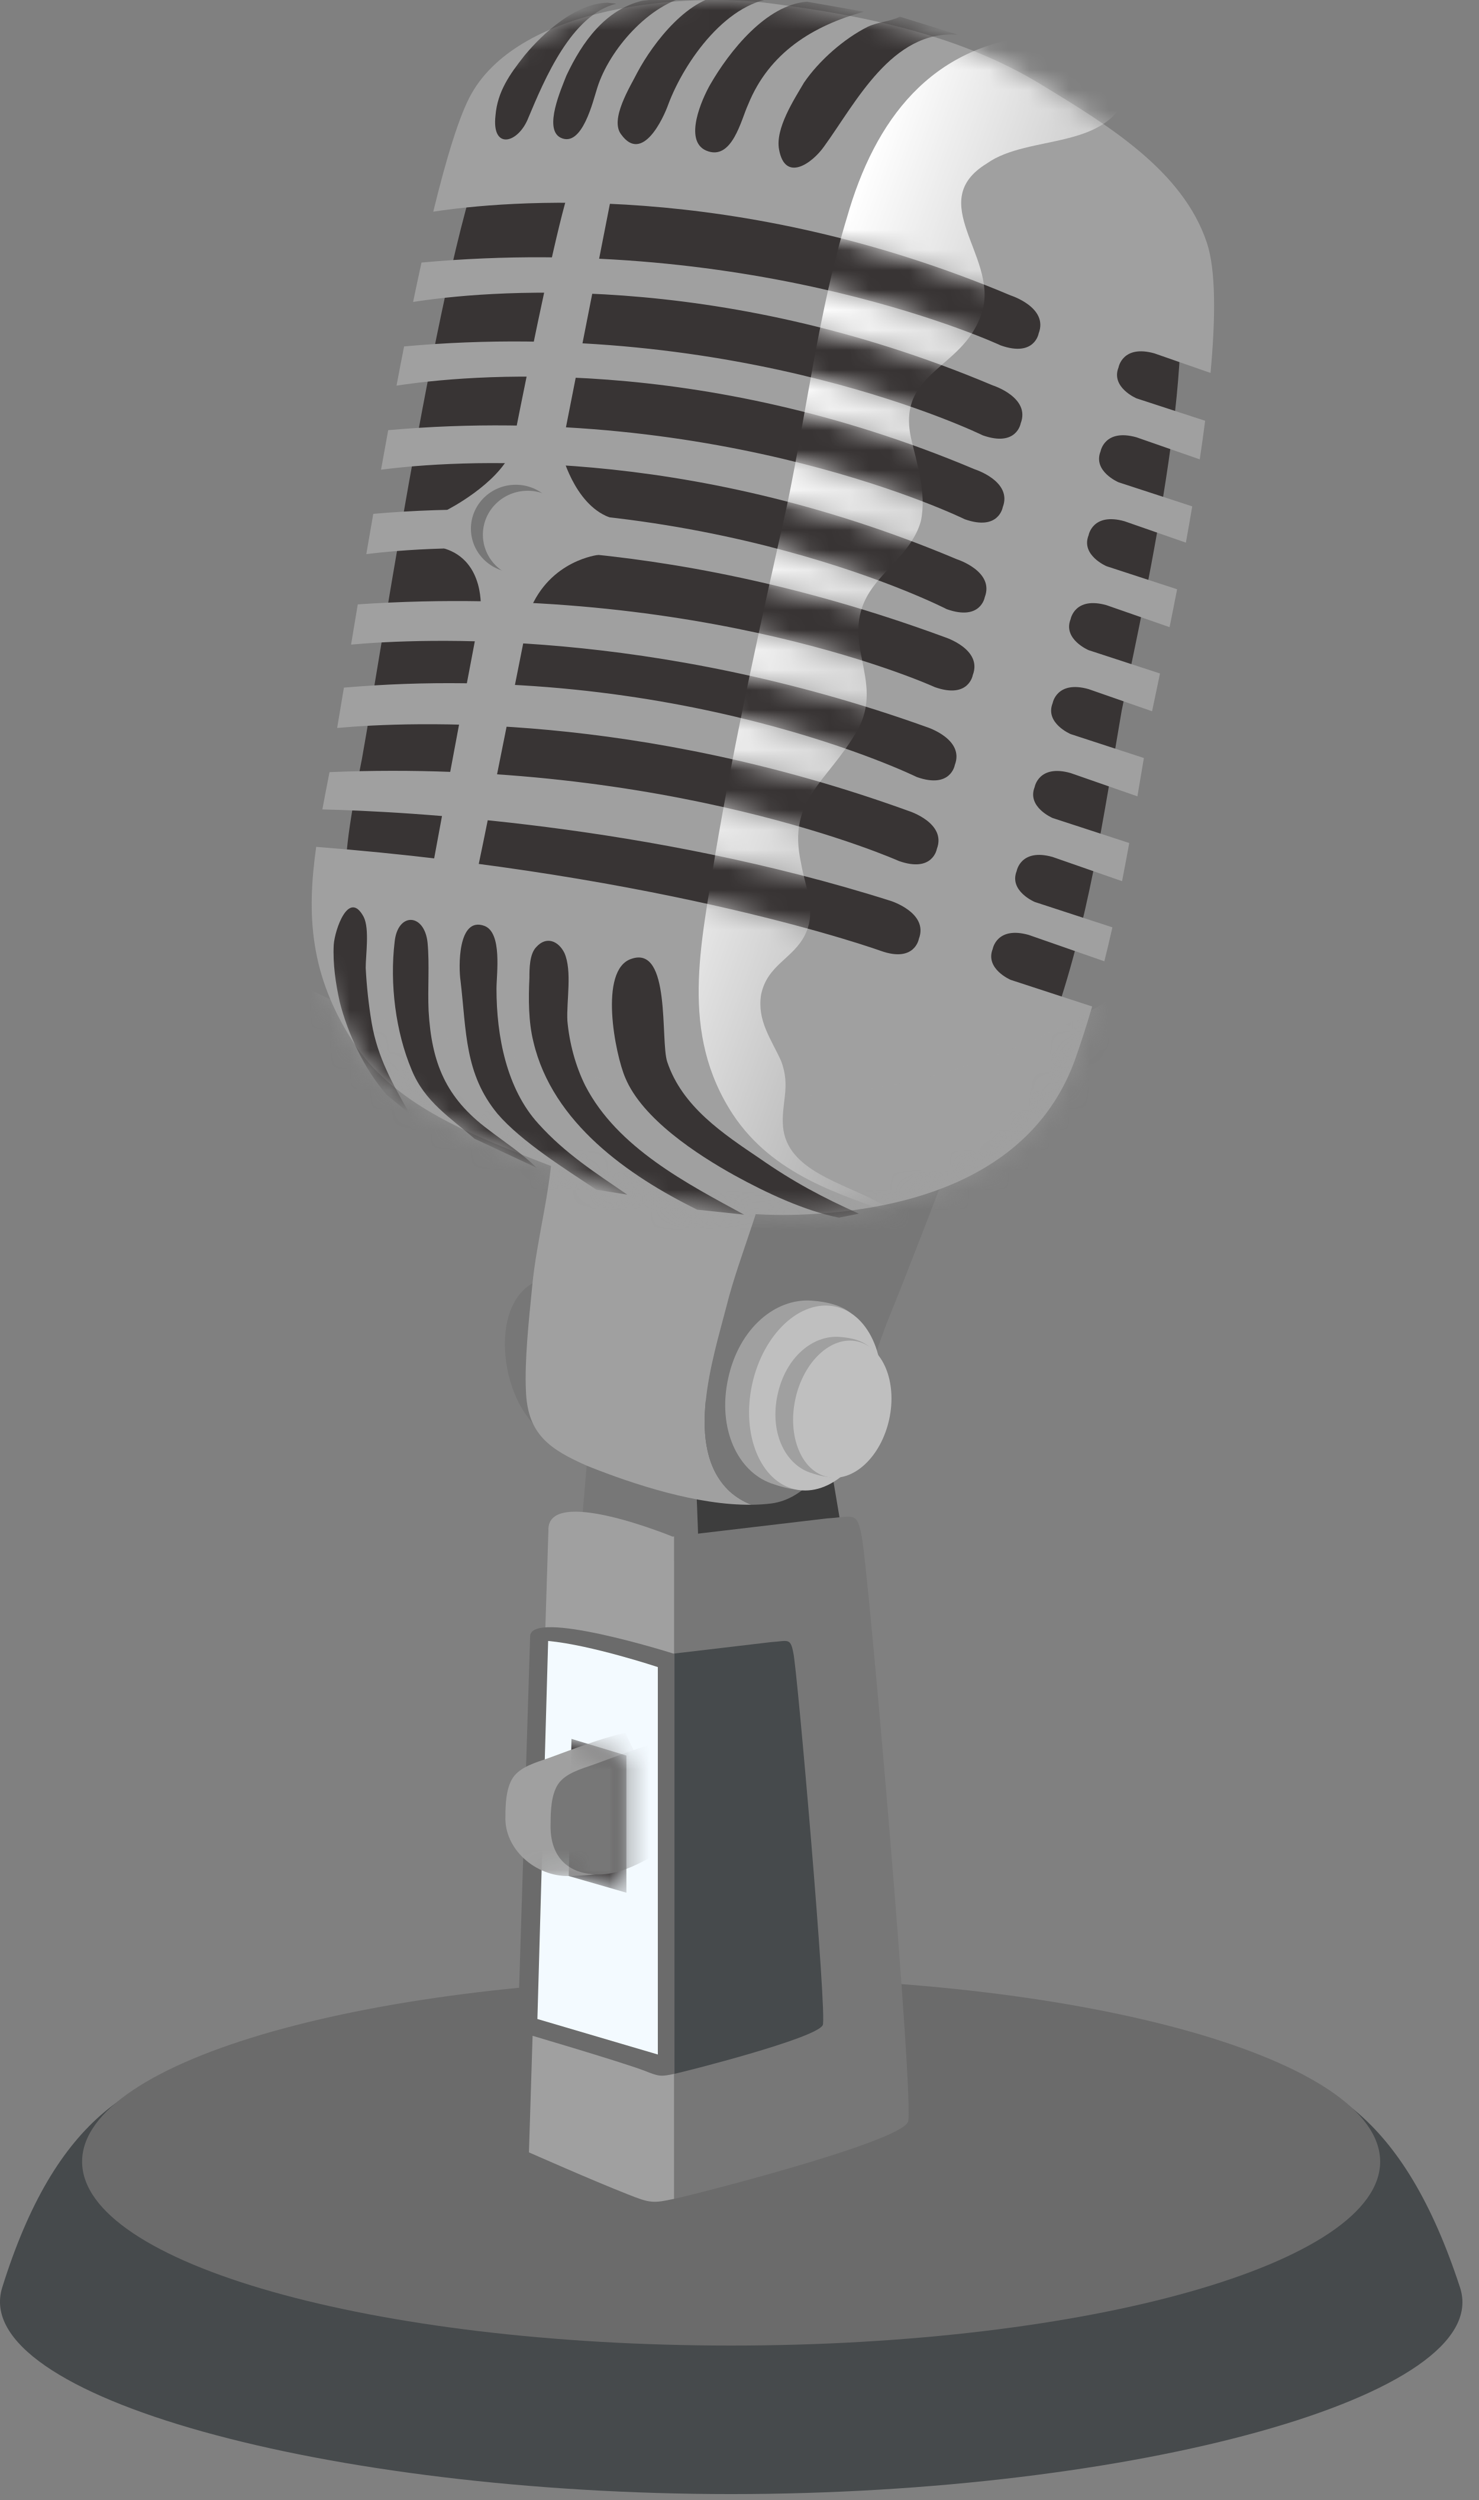 <svg width="74" height="125" viewBox="0 0 74 125" fill="none" xmlns="http://www.w3.org/2000/svg">
<rect x="0" y="0" width="74" height="125" fill="#808080" stroke="none"/>
<path d="M29.587 70.526L29.087 76.421L34.783 78.419H34.974C34.913 75.62 34.755 72.83 34.701 70.073L29.587 70.526Z" fill="#777777"/>
<path d="M40.947 69.603L34.701 70.073C34.755 72.83 34.913 75.62 34.974 78.419L42.446 78.495L40.947 69.603Z" fill="#3D3D3D"/>
<path d="M73.051 114.376C74.825 119.797 56.723 124.705 36.581 124.705C16.439 124.705 -1.589 119.82 0.111 114.376C5.407 97.428 16.439 104.048 36.581 104.048C56.722 104.048 67.456 97.278 73.051 114.376Z" fill="#464A4C"/>
<path d="M36.581 117.279C54.515 117.279 69.054 113.161 69.054 108.082C69.054 103.003 54.515 98.886 36.581 98.886C18.647 98.886 4.108 103.003 4.108 108.082C4.108 113.161 18.647 117.279 36.581 117.279Z" fill="#6B6B6B"/>
<path d="M33.654 76.832C33.654 76.832 27.364 74.246 27.439 76.52L26.465 107.619C26.465 107.619 29.687 109.043 31.41 109.717C32.534 110.167 32.684 110.167 33.733 109.942V76.822L33.654 76.832Z" fill="#A0A0A0"/>
<path d="M43.101 76.746C42.876 75.547 42.651 75.846 41.377 75.921L33.733 76.823V109.943C34.483 109.793 44.899 107.159 45.424 106.11C45.798 105.586 43.4 77.869 43.101 76.746Z" fill="#777777"/>
<path d="M28.188 63.856C26.015 63.707 25.191 65.505 25.265 67.454C25.34 69.177 26.09 71.051 27.589 71.95C29.012 72.849 30.886 72.924 31.185 70.826C31.185 70.826 31.185 70.751 31.185 70.676L28.188 63.856Z" fill="#777777"/>
<path d="M38.716 57.107C38.32 59.839 36.978 62.792 36.356 65.28C35.682 67.903 34.183 72.399 36.506 74.572C36.817 74.854 37.19 75.083 37.592 75.239C37.939 75.234 38.278 75.215 38.604 75.172C41.976 74.722 43.4 68.502 44.45 65.954C45.574 63.182 46.623 60.409 47.672 57.711L38.716 57.107Z" fill="#777777"/>
<path d="M36.356 65.279C36.978 62.791 38.32 59.838 38.716 57.106L27.664 56.361C27.738 58.984 26.839 61.832 26.615 64.454C26.465 65.953 26.24 68.052 26.315 69.55C26.39 71.723 27.514 72.473 29.387 73.297C31.71 74.226 34.912 75.27 37.592 75.237C37.191 75.082 36.817 74.853 36.507 74.571C34.183 72.398 35.682 67.902 36.356 65.279Z" fill="#A0A0A0"/>
<path d="M42.762 70.296C42.208 72.82 42.145 75.434 38.596 74.173C36.911 73.574 35.881 71.432 36.435 68.909C36.989 66.384 38.816 64.906 40.601 65.032C44.117 65.279 43.316 67.772 42.762 70.296Z" fill="#A0A0A0"/>
<path d="M43.961 70.596C43.407 73.12 41.542 74.855 39.795 74.472C38.048 74.089 37.08 71.732 37.634 69.208C38.188 66.683 40.053 64.948 41.8 65.331C43.547 65.714 44.515 68.071 43.961 70.596Z" fill="#BFBFBF"/>
<path d="M43.599 70.749C43.189 72.621 43.142 74.558 40.51 73.623C39.261 73.179 38.497 71.591 38.908 69.72C39.318 67.848 40.674 66.753 41.997 66.845C44.604 67.029 44.01 68.877 43.599 70.749Z" fill="#A0A0A0"/>
<path d="M44.489 70.972C44.078 72.844 42.695 74.131 41.399 73.846C40.104 73.562 39.386 71.815 39.797 69.943C40.207 68.071 41.591 66.784 42.886 67.069C44.181 67.353 44.899 69.1 44.489 70.972Z" fill="#BFBFBF"/>
<path d="M26.819 55.62C24.008 54.489 20.926 53.14 19.219 50.523C16.444 46.268 17.184 42.661 18.109 37.944C19.126 32.302 22.363 10.66 24.676 6.591C26.988 2.522 34.572 1.874 38.641 2.429C42.906 2.992 47.293 3.871 51.08 6.183C54.085 8.017 57.616 10.126 58.734 13.502C60.12 17.686 56.769 32.302 56.121 35.539C55.197 40.904 54.456 46.175 52.607 51.355C50.664 56.626 45.115 58.291 39.844 58.477C35.749 58.62 31.701 57.532 27.917 56.054C27.553 55.911 27.186 55.767 26.819 55.62Z" fill="#383434"/>
<path d="M50.569 48.994C50.569 48.994 49.271 48.444 49.67 47.445C49.67 47.445 49.87 46.296 51.469 46.746L55.255 48.065C55.397 47.5 55.53 46.934 55.657 46.367L51.768 45.097C51.768 45.097 50.469 44.548 50.869 43.549C50.869 43.549 51.069 42.4 52.667 42.849L56.141 44.059C56.265 43.424 56.385 42.789 56.5 42.151L52.667 40.901C52.667 40.901 51.369 40.351 51.768 39.352C51.768 39.352 51.968 38.203 53.567 38.653L56.909 39.817C57.017 39.179 57.125 38.54 57.233 37.901L53.567 36.704C53.567 36.704 52.268 36.155 52.668 35.156C52.668 35.156 52.868 34.007 54.466 34.456L57.643 35.563C57.745 35.072 57.881 34.43 58.039 33.674L54.467 32.508C54.467 32.508 53.167 31.958 53.567 30.959C53.567 30.959 53.767 29.81 55.365 30.26L58.518 31.358C58.64 30.757 58.767 30.122 58.895 29.463L55.365 28.311C55.365 28.311 54.067 27.762 54.467 26.762C54.467 26.762 54.666 25.613 56.265 26.063L59.334 27.132C59.442 26.536 59.549 25.929 59.652 25.318L55.965 24.114C55.965 24.114 54.666 23.565 55.066 22.566C55.066 22.566 55.266 21.417 56.864 21.866L60.028 22.968C60.126 22.32 60.216 21.675 60.298 21.039L56.864 19.918C56.864 19.918 55.566 19.369 55.965 18.369C55.965 18.369 56.165 17.22 57.763 17.67L60.567 18.647C60.824 15.888 60.837 13.507 60.387 12.147C59.179 8.5 55.363 6.221 52.117 4.24C48.025 1.743 43.286 0.793 38.679 0.185C34.283 -0.415 26.09 0.285 23.592 4.681C22.995 5.731 22.342 7.864 21.678 10.584C25.178 10.051 36.765 8.952 50.569 14.773C50.569 14.773 52.468 15.372 51.968 16.671C51.968 16.671 51.768 17.87 50.07 17.271C50.07 17.271 37.919 11.588 21.09 13.128C20.949 13.767 20.808 14.424 20.669 15.098C24.029 14.572 35.718 13.386 49.67 19.269C49.67 19.269 51.569 19.869 51.069 21.168C51.069 21.168 50.869 22.366 49.17 21.767C49.17 21.767 37.033 15.797 20.218 17.322C20.09 17.968 19.964 18.623 19.839 19.283C23.287 18.753 34.912 17.621 48.771 23.466C48.771 23.466 50.67 24.065 50.17 25.364C50.17 25.364 49.97 26.563 48.271 25.963C48.271 25.963 36.184 20.018 19.423 21.509C19.302 22.168 19.183 22.828 19.065 23.485C22.665 23.02 34.178 22.188 47.872 27.962C47.872 27.962 49.77 28.562 49.271 29.861C49.271 29.861 49.071 31.059 47.372 30.46C47.372 30.46 35.358 24.259 18.676 25.692C18.557 26.372 18.441 27.045 18.327 27.707C21.648 27.289 32.716 26.501 47.272 31.859C47.272 31.859 49.171 32.458 48.671 33.757C48.671 33.757 48.471 34.956 46.773 34.357C46.773 34.357 35.202 29.061 17.901 30.218C17.785 30.911 17.672 31.584 17.565 32.23C21.151 31.908 32.611 31.42 46.373 36.355C46.373 36.355 48.272 36.955 47.772 38.253C47.772 38.253 47.572 39.452 45.873 38.853C45.873 38.853 33.873 32.95 17.207 34.382C17.086 35.11 16.973 35.787 16.869 36.399C20.656 36.058 31.888 35.632 45.474 40.552C45.474 40.552 47.372 41.151 46.873 42.45C46.873 42.45 46.672 43.649 44.974 43.05C44.974 43.05 33.473 37.905 16.487 38.607C16.362 39.246 16.24 39.865 16.129 40.471C20.315 40.573 32.46 41.207 44.575 45.048C44.575 45.048 46.473 45.648 45.973 46.946C45.973 46.946 45.773 48.146 44.075 47.546C44.075 47.546 33.51 43.728 15.82 42.343C15.341 45.737 15.484 48.749 17.697 52.142C19.541 54.97 22.871 56.427 25.907 57.649C26.304 57.809 26.7 57.964 27.093 58.117C31.182 59.715 35.555 60.89 39.979 60.735C45.674 60.535 51.669 58.737 53.767 53.041C54.09 52.138 54.378 51.232 54.644 50.324L50.569 48.994Z" fill="#A0A0A0"/>
<mask id="mask0_3223_8046" style="mask-type:luminance" maskUnits="userSpaceOnUse" x="15" y="0" width="46" height="61">
<path d="M50.569 48.994C50.569 48.994 49.271 48.444 49.67 47.445C49.67 47.445 49.87 46.296 51.469 46.746L55.255 48.065C55.397 47.5 55.53 46.934 55.657 46.367L51.768 45.097C51.768 45.097 50.469 44.548 50.869 43.549C50.869 43.549 51.069 42.4 52.667 42.849L56.141 44.059C56.265 43.424 56.385 42.789 56.5 42.151L52.667 40.901C52.667 40.901 51.368 40.351 51.768 39.352C51.768 39.352 51.968 38.203 53.567 38.653L56.909 39.817C57.017 39.179 57.125 38.54 57.233 37.901L53.567 36.704C53.567 36.704 52.268 36.155 52.668 35.156C52.668 35.156 52.868 34.007 54.466 34.456L57.643 35.563C57.745 35.072 57.88 34.43 58.039 33.674L54.466 32.508C54.466 32.508 53.167 31.958 53.567 30.959C53.567 30.959 53.767 29.81 55.365 30.26L58.518 31.358C58.64 30.757 58.767 30.122 58.895 29.463L55.365 28.311C55.365 28.311 54.067 27.762 54.466 26.762C54.466 26.762 54.666 25.613 56.264 26.063L59.333 27.132C59.442 26.536 59.548 25.929 59.652 25.318L55.965 24.114C55.965 24.114 54.666 23.565 55.066 22.566C55.066 22.566 55.266 21.417 56.864 21.866L60.028 22.968C60.126 22.32 60.216 21.675 60.298 21.039L56.864 19.918C56.864 19.918 55.566 19.369 55.965 18.369C55.965 18.369 56.165 17.22 57.763 17.67L60.567 18.647C60.824 15.888 60.837 13.507 60.387 12.147C59.178 8.5 55.363 6.221 52.117 4.24C48.025 1.743 43.286 0.793 38.679 0.185C34.283 -0.415 26.09 0.285 23.592 4.681C22.995 5.731 22.342 7.864 21.678 10.584C25.178 10.051 36.765 8.952 50.569 14.773C50.569 14.773 52.468 15.372 51.968 16.671C51.968 16.671 51.768 17.87 50.069 17.271C50.069 17.271 37.919 11.588 21.089 13.128C20.949 13.767 20.808 14.424 20.668 15.098C24.029 14.572 35.718 13.386 49.67 19.269C49.67 19.269 51.569 19.869 51.069 21.168C51.069 21.168 50.869 22.366 49.17 21.767C49.17 21.767 37.033 15.797 20.218 17.322C20.09 17.968 19.964 18.623 19.839 19.283C23.287 18.753 34.912 17.621 48.771 23.466C48.771 23.466 50.669 24.065 50.17 25.364C50.17 25.364 49.97 26.563 48.271 25.963C48.271 25.963 36.184 20.018 19.423 21.509C19.302 22.168 19.183 22.828 19.065 23.485C22.664 23.02 34.178 22.188 47.872 27.962C47.872 27.962 49.77 28.562 49.271 29.861C49.271 29.861 49.071 31.059 47.372 30.46C47.372 30.46 35.358 24.259 18.676 25.692C18.557 26.372 18.441 27.045 18.327 27.707C21.648 27.289 32.716 26.501 47.272 31.859C47.272 31.859 49.171 32.458 48.671 33.757C48.671 33.757 48.471 34.956 46.772 34.357C46.772 34.357 35.202 29.061 17.901 30.218C17.785 30.911 17.672 31.584 17.565 32.23C21.15 31.908 32.611 31.42 46.373 36.355C46.373 36.355 48.272 36.955 47.772 38.253C47.772 38.253 47.572 39.452 45.873 38.853C45.873 38.853 33.873 32.95 17.206 34.382C17.086 35.11 16.972 35.787 16.869 36.399C20.656 36.058 31.888 35.632 45.474 40.552C45.474 40.552 47.372 41.151 46.873 42.45C46.873 42.45 46.672 43.649 44.974 43.05C44.974 43.05 33.473 37.905 16.487 38.607C16.362 39.246 16.24 39.865 16.129 40.471C20.314 40.573 32.46 41.207 44.575 45.048C44.575 45.048 46.473 45.648 45.973 46.946C45.973 46.946 45.773 48.146 44.075 47.546C44.075 47.546 33.51 43.728 15.819 42.343C15.341 45.737 15.484 48.749 17.697 52.142C19.541 54.97 22.871 56.427 25.907 57.649C26.303 57.809 26.7 57.964 27.093 58.117C31.182 59.715 35.555 60.89 39.978 60.735C45.674 60.535 51.669 58.737 53.767 53.041C54.09 52.138 54.378 51.232 54.644 50.324L50.569 48.994Z" fill="white"/>
</mask>
<g mask="url(#mask0_3223_8046)">
<g opacity="0.5">
<path d="M10.203 43.548C11.402 48.843 17.897 50.642 22.393 51.941C27.488 53.44 32.784 54.838 38.08 54.838C45.873 54.938 53.167 52.241 59.262 47.344C58.363 51.041 57.563 53.739 54.766 56.537C53.067 58.336 51.469 60.134 49.17 61.133C46.173 62.332 42.776 62.632 39.678 63.331C31.785 65.13 22.793 63.831 15.799 59.335C12.701 57.337 10.803 54.439 9.604 51.042C9.104 49.543 9.104 47.445 8.105 46.246C8.105 46.146 8.105 46.146 8.005 46.046L10.203 43.548Z" fill="#A0A0A0"/>
</g>
</g>
<mask id="mask1_3223_8046" style="mask-type:luminance" maskUnits="userSpaceOnUse" x="15" y="0" width="46" height="61">
<path d="M50.569 48.994C50.569 48.994 49.271 48.444 49.67 47.445C49.67 47.445 49.87 46.296 51.469 46.746L55.255 48.065C55.397 47.5 55.53 46.934 55.657 46.367L51.768 45.097C51.768 45.097 50.469 44.548 50.869 43.549C50.869 43.549 51.069 42.4 52.667 42.849L56.141 44.059C56.265 43.424 56.385 42.789 56.5 42.151L52.667 40.901C52.667 40.901 51.368 40.351 51.768 39.352C51.768 39.352 51.968 38.203 53.567 38.653L56.909 39.817C57.017 39.179 57.125 38.54 57.233 37.901L53.567 36.704C53.567 36.704 52.268 36.155 52.668 35.156C52.668 35.156 52.868 34.007 54.466 34.456L57.643 35.563C57.745 35.072 57.88 34.43 58.039 33.674L54.466 32.508C54.466 32.508 53.167 31.958 53.567 30.959C53.567 30.959 53.767 29.81 55.365 30.26L58.518 31.358C58.64 30.757 58.767 30.122 58.895 29.463L55.365 28.311C55.365 28.311 54.067 27.762 54.466 26.762C54.466 26.762 54.666 25.613 56.264 26.063L59.333 27.132C59.442 26.536 59.548 25.929 59.652 25.318L55.965 24.114C55.965 24.114 54.666 23.565 55.066 22.566C55.066 22.566 55.266 21.417 56.864 21.866L60.028 22.968C60.126 22.32 60.216 21.675 60.298 21.039L56.864 19.918C56.864 19.918 55.566 19.369 55.965 18.369C55.965 18.369 56.165 17.22 57.763 17.67L60.567 18.647C60.824 15.888 60.837 13.507 60.387 12.147C59.178 8.5 55.363 6.221 52.117 4.24C48.025 1.743 43.286 0.793 38.679 0.185C34.283 -0.415 26.09 0.285 23.592 4.681C22.995 5.731 22.342 7.864 21.678 10.584C25.178 10.051 36.765 8.952 50.569 14.773C50.569 14.773 52.468 15.372 51.968 16.671C51.968 16.671 51.768 17.87 50.069 17.271C50.069 17.271 37.919 11.588 21.089 13.128C20.949 13.767 20.808 14.424 20.668 15.098C24.029 14.572 35.718 13.386 49.67 19.269C49.67 19.269 51.569 19.869 51.069 21.168C51.069 21.168 50.869 22.366 49.17 21.767C49.17 21.767 37.033 15.797 20.218 17.322C20.09 17.968 19.964 18.623 19.839 19.283C23.287 18.753 34.912 17.621 48.771 23.466C48.771 23.466 50.669 24.065 50.17 25.364C50.17 25.364 49.97 26.563 48.271 25.963C48.271 25.963 36.184 20.018 19.423 21.509C19.302 22.168 19.183 22.828 19.065 23.485C22.664 23.02 34.178 22.188 47.872 27.962C47.872 27.962 49.77 28.562 49.271 29.861C49.271 29.861 49.071 31.059 47.372 30.46C47.372 30.46 35.358 24.259 18.676 25.692C18.557 26.372 18.441 27.045 18.327 27.707C21.648 27.289 32.716 26.501 47.272 31.859C47.272 31.859 49.171 32.458 48.671 33.757C48.671 33.757 48.471 34.956 46.772 34.357C46.772 34.357 35.202 29.061 17.901 30.218C17.785 30.911 17.672 31.584 17.565 32.23C21.15 31.908 32.611 31.42 46.373 36.355C46.373 36.355 48.272 36.955 47.772 38.253C47.772 38.253 47.572 39.452 45.873 38.853C45.873 38.853 33.873 32.95 17.206 34.382C17.086 35.11 16.972 35.787 16.869 36.399C20.656 36.058 31.888 35.632 45.474 40.552C45.474 40.552 47.372 41.151 46.873 42.45C46.873 42.45 46.672 43.649 44.974 43.05C44.974 43.05 33.473 37.905 16.487 38.607C16.362 39.246 16.24 39.865 16.129 40.471C20.314 40.573 32.46 41.207 44.575 45.048C44.575 45.048 46.473 45.648 45.973 46.946C45.973 46.946 45.773 48.146 44.075 47.546C44.075 47.546 33.51 43.728 15.819 42.343C15.341 45.737 15.484 48.749 17.697 52.142C19.541 54.97 22.871 56.427 25.907 57.649C26.303 57.809 26.7 57.964 27.093 58.117C31.182 59.715 35.555 60.89 39.978 60.735C45.674 60.535 51.669 58.737 53.767 53.041C54.09 52.138 54.378 51.232 54.644 50.324L50.569 48.994Z" fill="white"/>
</mask>
<g mask="url(#mask1_3223_8046)">
<path d="M45.174 60.834C41.977 59.734 38.68 58.735 36.681 55.738C33.983 51.641 35.083 47.245 35.782 42.749C36.781 36.853 38.08 31.058 39.379 25.263C40.378 20.467 40.978 15.471 42.376 10.875C43.775 5.979 46.573 2.282 51.868 1.782C53.867 1.583 57.264 1.583 56.465 4.48C55.565 7.578 51.469 6.679 49.37 8.177C46.273 10.076 49.87 12.773 49.17 15.471C48.371 18.469 44.874 18.469 45.573 21.866C45.873 23.165 46.373 24.664 46.073 26.063C45.673 27.461 44.474 28.261 43.675 29.36C41.776 31.958 44.374 33.956 42.875 36.554C41.377 39.152 39.378 39.951 40.078 43.148C40.278 44.347 40.877 45.546 40.278 46.745C39.678 47.944 38.379 48.244 38.079 49.743C37.879 51.042 38.579 51.941 39.078 53.04C39.578 54.339 39.078 55.138 39.178 56.337C39.378 58.535 42.176 59.135 43.974 60.134C44.475 60.334 44.874 60.434 45.174 60.834Z" fill="url(#paint0_linear_3223_8046)"/>
</g>
<mask id="mask2_3223_8046" style="mask-type:luminance" maskUnits="userSpaceOnUse" x="15" y="0" width="46" height="61">
<path d="M50.569 48.994C50.569 48.994 49.271 48.444 49.67 47.445C49.67 47.445 49.87 46.296 51.469 46.746L55.255 48.065C55.397 47.5 55.53 46.934 55.657 46.367L51.768 45.097C51.768 45.097 50.469 44.548 50.869 43.549C50.869 43.549 51.069 42.4 52.667 42.849L56.141 44.059C56.265 43.424 56.385 42.789 56.5 42.151L52.667 40.901C52.667 40.901 51.368 40.351 51.768 39.352C51.768 39.352 51.968 38.203 53.567 38.653L56.909 39.817C57.017 39.179 57.125 38.54 57.233 37.901L53.567 36.704C53.567 36.704 52.268 36.155 52.668 35.156C52.668 35.156 52.868 34.007 54.466 34.456L57.643 35.563C57.745 35.072 57.88 34.43 58.039 33.674L54.466 32.508C54.466 32.508 53.167 31.958 53.567 30.959C53.567 30.959 53.767 29.81 55.365 30.26L58.518 31.358C58.64 30.757 58.767 30.122 58.895 29.463L55.365 28.311C55.365 28.311 54.067 27.762 54.466 26.762C54.466 26.762 54.666 25.613 56.264 26.063L59.333 27.132C59.442 26.536 59.548 25.929 59.652 25.318L55.965 24.114C55.965 24.114 54.666 23.565 55.066 22.566C55.066 22.566 55.266 21.417 56.864 21.866L60.028 22.968C60.126 22.32 60.216 21.675 60.298 21.039L56.864 19.918C56.864 19.918 55.566 19.369 55.965 18.369C55.965 18.369 56.165 17.22 57.763 17.67L60.567 18.647C60.824 15.888 60.837 13.507 60.387 12.147C59.178 8.5 55.363 6.221 52.117 4.24C48.025 1.743 43.286 0.793 38.679 0.185C34.283 -0.415 26.09 0.285 23.592 4.681C22.995 5.731 22.342 7.864 21.678 10.584C25.178 10.051 36.765 8.952 50.569 14.773C50.569 14.773 52.468 15.372 51.968 16.671C51.968 16.671 51.768 17.87 50.069 17.271C50.069 17.271 37.919 11.588 21.089 13.128C20.949 13.767 20.808 14.424 20.668 15.098C24.029 14.572 35.718 13.386 49.67 19.269C49.67 19.269 51.569 19.869 51.069 21.168C51.069 21.168 50.869 22.366 49.17 21.767C49.17 21.767 37.033 15.797 20.218 17.322C20.09 17.968 19.964 18.623 19.839 19.283C23.287 18.753 34.912 17.621 48.771 23.466C48.771 23.466 50.669 24.065 50.17 25.364C50.17 25.364 49.97 26.563 48.271 25.963C48.271 25.963 36.184 20.018 19.423 21.509C19.302 22.168 19.183 22.828 19.065 23.485C22.664 23.02 34.178 22.188 47.872 27.962C47.872 27.962 49.77 28.562 49.271 29.861C49.271 29.861 49.071 31.059 47.372 30.46C47.372 30.46 35.358 24.259 18.676 25.692C18.557 26.372 18.441 27.045 18.327 27.707C21.648 27.289 32.716 26.501 47.272 31.859C47.272 31.859 49.171 32.458 48.671 33.757C48.671 33.757 48.471 34.956 46.772 34.357C46.772 34.357 35.202 29.061 17.901 30.218C17.785 30.911 17.672 31.584 17.565 32.23C21.15 31.908 32.611 31.42 46.373 36.355C46.373 36.355 48.272 36.955 47.772 38.253C47.772 38.253 47.572 39.452 45.873 38.853C45.873 38.853 33.873 32.95 17.206 34.382C17.086 35.11 16.972 35.787 16.869 36.399C20.656 36.058 31.888 35.632 45.474 40.552C45.474 40.552 47.372 41.151 46.873 42.45C46.873 42.45 46.672 43.649 44.974 43.05C44.974 43.05 33.473 37.905 16.487 38.607C16.362 39.246 16.24 39.865 16.129 40.471C20.314 40.573 32.46 41.207 44.575 45.048C44.575 45.048 46.473 45.648 45.973 46.946C45.973 46.946 45.773 48.146 44.075 47.546C44.075 47.546 33.51 43.728 15.819 42.343C15.341 45.737 15.484 48.749 17.697 52.142C19.541 54.97 22.871 56.427 25.907 57.649C26.303 57.809 26.7 57.964 27.093 58.117C31.182 59.715 35.555 60.89 39.978 60.735C45.674 60.535 51.669 58.737 53.767 53.041C54.09 52.138 54.378 51.232 54.644 50.324L50.569 48.994Z" fill="white"/>
</mask>
<g mask="url(#mask2_3223_8046)">
<path d="M30.386 0.134C28.788 0.184 27.189 1.633 26.24 2.781C25.49 3.731 24.891 4.58 24.791 5.779C24.591 7.528 25.94 7.178 26.44 5.879C27.239 3.981 28.588 0.733 30.836 0.184L30.386 0.134Z" fill="#383434"/>
</g>
<mask id="mask3_3223_8046" style="mask-type:luminance" maskUnits="userSpaceOnUse" x="15" y="0" width="46" height="61">
<path d="M50.569 48.994C50.569 48.994 49.271 48.444 49.67 47.445C49.67 47.445 49.87 46.296 51.469 46.746L55.255 48.065C55.397 47.5 55.53 46.934 55.657 46.367L51.768 45.097C51.768 45.097 50.469 44.548 50.869 43.549C50.869 43.549 51.069 42.4 52.667 42.849L56.141 44.059C56.265 43.424 56.385 42.789 56.5 42.151L52.667 40.901C52.667 40.901 51.368 40.351 51.768 39.352C51.768 39.352 51.968 38.203 53.567 38.653L56.909 39.817C57.017 39.179 57.125 38.54 57.233 37.901L53.567 36.704C53.567 36.704 52.268 36.155 52.668 35.156C52.668 35.156 52.868 34.007 54.466 34.456L57.643 35.563C57.745 35.072 57.88 34.43 58.039 33.674L54.466 32.508C54.466 32.508 53.167 31.958 53.567 30.959C53.567 30.959 53.767 29.81 55.365 30.26L58.518 31.358C58.64 30.757 58.767 30.122 58.895 29.463L55.365 28.311C55.365 28.311 54.067 27.762 54.466 26.762C54.466 26.762 54.666 25.613 56.264 26.063L59.333 27.132C59.442 26.536 59.548 25.929 59.652 25.318L55.965 24.114C55.965 24.114 54.666 23.565 55.066 22.566C55.066 22.566 55.266 21.417 56.864 21.866L60.028 22.968C60.126 22.32 60.216 21.675 60.298 21.039L56.864 19.918C56.864 19.918 55.566 19.369 55.965 18.369C55.965 18.369 56.165 17.22 57.763 17.67L60.567 18.647C60.824 15.888 60.837 13.507 60.387 12.147C59.178 8.5 55.363 6.221 52.117 4.24C48.025 1.743 43.286 0.793 38.679 0.185C34.283 -0.415 26.09 0.285 23.592 4.681C22.995 5.731 22.342 7.864 21.678 10.584C25.178 10.051 36.765 8.952 50.569 14.773C50.569 14.773 52.468 15.372 51.968 16.671C51.968 16.671 51.768 17.87 50.069 17.271C50.069 17.271 37.919 11.588 21.089 13.128C20.949 13.767 20.808 14.424 20.668 15.098C24.029 14.572 35.718 13.386 49.67 19.269C49.67 19.269 51.569 19.869 51.069 21.168C51.069 21.168 50.869 22.366 49.17 21.767C49.17 21.767 37.033 15.797 20.218 17.322C20.09 17.968 19.964 18.623 19.839 19.283C23.287 18.753 34.912 17.621 48.771 23.466C48.771 23.466 50.669 24.065 50.17 25.364C50.17 25.364 49.97 26.563 48.271 25.963C48.271 25.963 36.184 20.018 19.423 21.509C19.302 22.168 19.183 22.828 19.065 23.485C22.664 23.02 34.178 22.188 47.872 27.962C47.872 27.962 49.77 28.562 49.271 29.861C49.271 29.861 49.071 31.059 47.372 30.46C47.372 30.46 35.358 24.259 18.676 25.692C18.557 26.372 18.441 27.045 18.327 27.707C21.648 27.289 32.716 26.501 47.272 31.859C47.272 31.859 49.171 32.458 48.671 33.757C48.671 33.757 48.471 34.956 46.772 34.357C46.772 34.357 35.202 29.061 17.901 30.218C17.785 30.911 17.672 31.584 17.565 32.23C21.15 31.908 32.611 31.42 46.373 36.355C46.373 36.355 48.272 36.955 47.772 38.253C47.772 38.253 47.572 39.452 45.873 38.853C45.873 38.853 33.873 32.95 17.206 34.382C17.086 35.11 16.972 35.787 16.869 36.399C20.656 36.058 31.888 35.632 45.474 40.552C45.474 40.552 47.372 41.151 46.873 42.45C46.873 42.45 46.672 43.649 44.974 43.05C44.974 43.05 33.473 37.905 16.487 38.607C16.362 39.246 16.24 39.865 16.129 40.471C20.314 40.573 32.46 41.207 44.575 45.048C44.575 45.048 46.473 45.648 45.973 46.946C45.973 46.946 45.773 48.146 44.075 47.546C44.075 47.546 33.51 43.728 15.819 42.343C15.341 45.737 15.484 48.749 17.697 52.142C19.541 54.97 22.871 56.427 25.907 57.649C26.303 57.809 26.7 57.964 27.093 58.117C31.182 59.715 35.555 60.89 39.978 60.735C45.674 60.535 51.669 58.737 53.767 53.041C54.09 52.138 54.378 51.232 54.644 50.324L50.569 48.994Z" fill="white"/>
</mask>
<g mask="url(#mask3_3223_8046)">
<path d="M32.135 0.035C30.287 0.484 29.137 2.083 28.338 3.782C28.088 4.431 27.189 6.43 28.038 6.879C29.137 7.429 29.687 4.981 29.887 4.381C30.486 2.483 32.485 0.185 34.533 -0.215L32.135 0.035Z" fill="#383434"/>
</g>
<mask id="mask4_3223_8046" style="mask-type:luminance" maskUnits="userSpaceOnUse" x="15" y="0" width="46" height="61">
<path d="M50.569 48.994C50.569 48.994 49.271 48.444 49.67 47.445C49.67 47.445 49.87 46.296 51.469 46.746L55.255 48.065C55.397 47.5 55.53 46.934 55.657 46.367L51.768 45.097C51.768 45.097 50.469 44.548 50.869 43.549C50.869 43.549 51.069 42.4 52.667 42.849L56.141 44.059C56.265 43.424 56.385 42.789 56.5 42.151L52.667 40.901C52.667 40.901 51.368 40.351 51.768 39.352C51.768 39.352 51.968 38.203 53.567 38.653L56.909 39.817C57.017 39.179 57.125 38.54 57.233 37.901L53.567 36.704C53.567 36.704 52.268 36.155 52.668 35.156C52.668 35.156 52.868 34.007 54.466 34.456L57.643 35.563C57.745 35.072 57.88 34.43 58.039 33.674L54.466 32.508C54.466 32.508 53.167 31.958 53.567 30.959C53.567 30.959 53.767 29.81 55.365 30.26L58.518 31.358C58.64 30.757 58.767 30.122 58.895 29.463L55.365 28.311C55.365 28.311 54.067 27.762 54.466 26.762C54.466 26.762 54.666 25.613 56.264 26.063L59.333 27.132C59.442 26.536 59.548 25.929 59.652 25.318L55.965 24.114C55.965 24.114 54.666 23.565 55.066 22.566C55.066 22.566 55.266 21.417 56.864 21.866L60.028 22.968C60.126 22.32 60.216 21.675 60.298 21.039L56.864 19.918C56.864 19.918 55.566 19.369 55.965 18.369C55.965 18.369 56.165 17.22 57.763 17.67L60.567 18.647C60.824 15.888 60.837 13.507 60.387 12.147C59.178 8.5 55.363 6.221 52.117 4.24C48.025 1.743 43.286 0.793 38.679 0.185C34.283 -0.415 26.09 0.285 23.592 4.681C22.995 5.731 22.342 7.864 21.678 10.584C25.178 10.051 36.765 8.952 50.569 14.773C50.569 14.773 52.468 15.372 51.968 16.671C51.968 16.671 51.768 17.87 50.069 17.271C50.069 17.271 37.919 11.588 21.089 13.128C20.949 13.767 20.808 14.424 20.668 15.098C24.029 14.572 35.718 13.386 49.67 19.269C49.67 19.269 51.569 19.869 51.069 21.168C51.069 21.168 50.869 22.366 49.17 21.767C49.17 21.767 37.033 15.797 20.218 17.322C20.09 17.968 19.964 18.623 19.839 19.283C23.287 18.753 34.912 17.621 48.771 23.466C48.771 23.466 50.669 24.065 50.17 25.364C50.17 25.364 49.97 26.563 48.271 25.963C48.271 25.963 36.184 20.018 19.423 21.509C19.302 22.168 19.183 22.828 19.065 23.485C22.664 23.02 34.178 22.188 47.872 27.962C47.872 27.962 49.77 28.562 49.271 29.861C49.271 29.861 49.071 31.059 47.372 30.46C47.372 30.46 35.358 24.259 18.676 25.692C18.557 26.372 18.441 27.045 18.327 27.707C21.648 27.289 32.716 26.501 47.272 31.859C47.272 31.859 49.171 32.458 48.671 33.757C48.671 33.757 48.471 34.956 46.772 34.357C46.772 34.357 35.202 29.061 17.901 30.218C17.785 30.911 17.672 31.584 17.565 32.23C21.15 31.908 32.611 31.42 46.373 36.355C46.373 36.355 48.272 36.955 47.772 38.253C47.772 38.253 47.572 39.452 45.873 38.853C45.873 38.853 33.873 32.95 17.206 34.382C17.086 35.11 16.972 35.787 16.869 36.399C20.656 36.058 31.888 35.632 45.474 40.552C45.474 40.552 47.372 41.151 46.873 42.45C46.873 42.45 46.672 43.649 44.974 43.05C44.974 43.05 33.473 37.905 16.487 38.607C16.362 39.246 16.24 39.865 16.129 40.471C20.314 40.573 32.46 41.207 44.575 45.048C44.575 45.048 46.473 45.648 45.973 46.946C45.973 46.946 45.773 48.146 44.075 47.546C44.075 47.546 33.51 43.728 15.819 42.343C15.341 45.737 15.484 48.749 17.697 52.142C19.541 54.97 22.871 56.427 25.907 57.649C26.303 57.809 26.7 57.964 27.093 58.117C31.182 59.715 35.555 60.89 39.978 60.735C45.674 60.535 51.669 58.737 53.767 53.041C54.09 52.138 54.378 51.232 54.644 50.324L50.569 48.994Z" fill="white"/>
</mask>
<g mask="url(#mask4_3223_8046)">
<path d="M36.381 -0.266C34.483 -0.216 32.684 2.132 31.885 3.631C31.535 4.331 30.486 5.979 31.085 6.729C32.135 8.178 33.184 5.929 33.433 5.23C34.233 3.082 36.431 -0.066 39.029 -0.115L36.381 -0.266Z" fill="#383434"/>
</g>
<mask id="mask5_3223_8046" style="mask-type:luminance" maskUnits="userSpaceOnUse" x="15" y="0" width="46" height="61">
<path d="M50.569 48.994C50.569 48.994 49.271 48.444 49.67 47.445C49.67 47.445 49.87 46.296 51.469 46.746L55.255 48.065C55.397 47.5 55.53 46.934 55.657 46.367L51.768 45.097C51.768 45.097 50.469 44.548 50.869 43.549C50.869 43.549 51.069 42.4 52.667 42.849L56.141 44.059C56.265 43.424 56.385 42.789 56.5 42.151L52.667 40.901C52.667 40.901 51.368 40.351 51.768 39.352C51.768 39.352 51.968 38.203 53.567 38.653L56.909 39.817C57.017 39.179 57.125 38.54 57.233 37.901L53.567 36.704C53.567 36.704 52.268 36.155 52.668 35.156C52.668 35.156 52.868 34.007 54.466 34.456L57.643 35.563C57.745 35.072 57.88 34.43 58.039 33.674L54.466 32.508C54.466 32.508 53.167 31.958 53.567 30.959C53.567 30.959 53.767 29.81 55.365 30.26L58.518 31.358C58.64 30.757 58.767 30.122 58.895 29.463L55.365 28.311C55.365 28.311 54.067 27.762 54.466 26.762C54.466 26.762 54.666 25.613 56.264 26.063L59.333 27.132C59.442 26.536 59.548 25.929 59.652 25.318L55.965 24.114C55.965 24.114 54.666 23.565 55.066 22.566C55.066 22.566 55.266 21.417 56.864 21.866L60.028 22.968C60.126 22.32 60.216 21.675 60.298 21.039L56.864 19.918C56.864 19.918 55.566 19.369 55.965 18.369C55.965 18.369 56.165 17.22 57.763 17.67L60.567 18.647C60.824 15.888 60.837 13.507 60.387 12.147C59.178 8.5 55.363 6.221 52.117 4.24C48.025 1.743 43.286 0.793 38.679 0.185C34.283 -0.415 26.09 0.285 23.592 4.681C22.995 5.731 22.342 7.864 21.678 10.584C25.178 10.051 36.765 8.952 50.569 14.773C50.569 14.773 52.468 15.372 51.968 16.671C51.968 16.671 51.768 17.87 50.069 17.271C50.069 17.271 37.919 11.588 21.089 13.128C20.949 13.767 20.808 14.424 20.668 15.098C24.029 14.572 35.718 13.386 49.67 19.269C49.67 19.269 51.569 19.869 51.069 21.168C51.069 21.168 50.869 22.366 49.17 21.767C49.17 21.767 37.033 15.797 20.218 17.322C20.09 17.968 19.964 18.623 19.839 19.283C23.287 18.753 34.912 17.621 48.771 23.466C48.771 23.466 50.669 24.065 50.17 25.364C50.17 25.364 49.97 26.563 48.271 25.963C48.271 25.963 36.184 20.018 19.423 21.509C19.302 22.168 19.183 22.828 19.065 23.485C22.664 23.02 34.178 22.188 47.872 27.962C47.872 27.962 49.77 28.562 49.271 29.861C49.271 29.861 49.071 31.059 47.372 30.46C47.372 30.46 35.358 24.259 18.676 25.692C18.557 26.372 18.441 27.045 18.327 27.707C21.648 27.289 32.716 26.501 47.272 31.859C47.272 31.859 49.171 32.458 48.671 33.757C48.671 33.757 48.471 34.956 46.772 34.357C46.772 34.357 35.202 29.061 17.901 30.218C17.785 30.911 17.672 31.584 17.565 32.23C21.15 31.908 32.611 31.42 46.373 36.355C46.373 36.355 48.272 36.955 47.772 38.253C47.772 38.253 47.572 39.452 45.873 38.853C45.873 38.853 33.873 32.95 17.206 34.382C17.086 35.11 16.972 35.787 16.869 36.399C20.656 36.058 31.888 35.632 45.474 40.552C45.474 40.552 47.372 41.151 46.873 42.45C46.873 42.45 46.672 43.649 44.974 43.05C44.974 43.05 33.473 37.905 16.487 38.607C16.362 39.246 16.24 39.865 16.129 40.471C20.314 40.573 32.46 41.207 44.575 45.048C44.575 45.048 46.473 45.648 45.973 46.946C45.973 46.946 45.773 48.146 44.075 47.546C44.075 47.546 33.51 43.728 15.819 42.343C15.341 45.737 15.484 48.749 17.697 52.142C19.541 54.97 22.871 56.427 25.907 57.649C26.303 57.809 26.7 57.964 27.093 58.117C31.182 59.715 35.555 60.89 39.978 60.735C45.674 60.535 51.669 58.737 53.767 53.041C54.09 52.138 54.378 51.232 54.644 50.324L50.569 48.994Z" fill="white"/>
</mask>
<g mask="url(#mask5_3223_8046)">
<path d="M40.378 0.085C38.33 0.235 36.481 2.583 35.532 4.232C35.132 4.931 34.183 7.029 35.332 7.529C36.631 8.078 37.081 5.98 37.43 5.231C38.48 2.633 40.678 1.284 43.226 0.584L40.378 0.085Z" fill="#383434"/>
</g>
<mask id="mask6_3223_8046" style="mask-type:luminance" maskUnits="userSpaceOnUse" x="15" y="0" width="46" height="61">
<path d="M50.569 48.994C50.569 48.994 49.271 48.444 49.67 47.445C49.67 47.445 49.87 46.296 51.469 46.746L55.255 48.065C55.397 47.5 55.53 46.934 55.657 46.367L51.768 45.097C51.768 45.097 50.469 44.548 50.869 43.549C50.869 43.549 51.069 42.4 52.667 42.849L56.141 44.059C56.265 43.424 56.385 42.789 56.5 42.151L52.667 40.901C52.667 40.901 51.368 40.351 51.768 39.352C51.768 39.352 51.968 38.203 53.567 38.653L56.909 39.817C57.017 39.179 57.125 38.54 57.233 37.901L53.567 36.704C53.567 36.704 52.268 36.155 52.668 35.156C52.668 35.156 52.868 34.007 54.466 34.456L57.643 35.563C57.745 35.072 57.88 34.43 58.039 33.674L54.466 32.508C54.466 32.508 53.167 31.958 53.567 30.959C53.567 30.959 53.767 29.81 55.365 30.26L58.518 31.358C58.64 30.757 58.767 30.122 58.895 29.463L55.365 28.311C55.365 28.311 54.067 27.762 54.466 26.762C54.466 26.762 54.666 25.613 56.264 26.063L59.333 27.132C59.442 26.536 59.548 25.929 59.652 25.318L55.965 24.114C55.965 24.114 54.666 23.565 55.066 22.566C55.066 22.566 55.266 21.417 56.864 21.866L60.028 22.968C60.126 22.32 60.216 21.675 60.298 21.039L56.864 19.918C56.864 19.918 55.566 19.369 55.965 18.369C55.965 18.369 56.165 17.22 57.763 17.67L60.567 18.647C60.824 15.888 60.837 13.507 60.387 12.147C59.178 8.5 55.363 6.221 52.117 4.24C48.025 1.743 43.286 0.793 38.679 0.185C34.283 -0.415 26.09 0.285 23.592 4.681C22.995 5.731 22.342 7.864 21.678 10.584C25.178 10.051 36.765 8.952 50.569 14.773C50.569 14.773 52.468 15.372 51.968 16.671C51.968 16.671 51.768 17.87 50.069 17.271C50.069 17.271 37.919 11.588 21.089 13.128C20.949 13.767 20.808 14.424 20.668 15.098C24.029 14.572 35.718 13.386 49.67 19.269C49.67 19.269 51.569 19.869 51.069 21.168C51.069 21.168 50.869 22.366 49.17 21.767C49.17 21.767 37.033 15.797 20.218 17.322C20.09 17.968 19.964 18.623 19.839 19.283C23.287 18.753 34.912 17.621 48.771 23.466C48.771 23.466 50.669 24.065 50.17 25.364C50.17 25.364 49.97 26.563 48.271 25.963C48.271 25.963 36.184 20.018 19.423 21.509C19.302 22.168 19.183 22.828 19.065 23.485C22.664 23.02 34.178 22.188 47.872 27.962C47.872 27.962 49.77 28.562 49.271 29.861C49.271 29.861 49.071 31.059 47.372 30.46C47.372 30.46 35.358 24.259 18.676 25.692C18.557 26.372 18.441 27.045 18.327 27.707C21.648 27.289 32.716 26.501 47.272 31.859C47.272 31.859 49.171 32.458 48.671 33.757C48.671 33.757 48.471 34.956 46.772 34.357C46.772 34.357 35.202 29.061 17.901 30.218C17.785 30.911 17.672 31.584 17.565 32.23C21.15 31.908 32.611 31.42 46.373 36.355C46.373 36.355 48.272 36.955 47.772 38.253C47.772 38.253 47.572 39.452 45.873 38.853C45.873 38.853 33.873 32.95 17.206 34.382C17.086 35.11 16.972 35.787 16.869 36.399C20.656 36.058 31.888 35.632 45.474 40.552C45.474 40.552 47.372 41.151 46.873 42.45C46.873 42.45 46.672 43.649 44.974 43.05C44.974 43.05 33.473 37.905 16.487 38.607C16.362 39.246 16.24 39.865 16.129 40.471C20.314 40.573 32.46 41.207 44.575 45.048C44.575 45.048 46.473 45.648 45.973 46.946C45.973 46.946 45.773 48.146 44.075 47.546C44.075 47.546 33.51 43.728 15.819 42.343C15.341 45.737 15.484 48.749 17.697 52.142C19.541 54.97 22.871 56.427 25.907 57.649C26.303 57.809 26.7 57.964 27.093 58.117C31.182 59.715 35.555 60.89 39.978 60.735C45.674 60.535 51.669 58.737 53.767 53.041C54.09 52.138 54.378 51.232 54.644 50.324L50.569 48.994Z" fill="white"/>
</mask>
<g mask="url(#mask6_3223_8046)">
<path d="M45.024 0.834C44.525 1.084 43.975 1.084 43.426 1.334C42.227 1.933 40.978 3.032 40.228 4.131C39.729 4.981 38.78 6.43 38.98 7.479C39.279 9.127 40.628 8.178 41.228 7.329C42.826 5.131 44.625 1.484 47.922 1.734L45.024 0.834Z" fill="#383434"/>
</g>
<mask id="mask7_3223_8046" style="mask-type:luminance" maskUnits="userSpaceOnUse" x="15" y="0" width="46" height="61">
<path d="M50.569 48.994C50.569 48.994 49.271 48.444 49.67 47.445C49.67 47.445 49.87 46.296 51.469 46.746L55.255 48.065C55.397 47.5 55.53 46.934 55.657 46.367L51.768 45.097C51.768 45.097 50.469 44.548 50.869 43.549C50.869 43.549 51.069 42.4 52.667 42.849L56.141 44.059C56.265 43.424 56.385 42.789 56.5 42.151L52.667 40.901C52.667 40.901 51.368 40.351 51.768 39.352C51.768 39.352 51.968 38.203 53.567 38.653L56.909 39.817C57.017 39.179 57.125 38.54 57.233 37.901L53.567 36.704C53.567 36.704 52.268 36.155 52.668 35.156C52.668 35.156 52.868 34.007 54.466 34.456L57.643 35.563C57.745 35.072 57.88 34.43 58.039 33.674L54.466 32.508C54.466 32.508 53.167 31.958 53.567 30.959C53.567 30.959 53.767 29.81 55.365 30.26L58.518 31.358C58.64 30.757 58.767 30.122 58.895 29.463L55.365 28.311C55.365 28.311 54.067 27.762 54.466 26.762C54.466 26.762 54.666 25.613 56.264 26.063L59.333 27.132C59.442 26.536 59.548 25.929 59.652 25.318L55.965 24.114C55.965 24.114 54.666 23.565 55.066 22.566C55.066 22.566 55.266 21.417 56.864 21.866L60.028 22.968C60.126 22.32 60.216 21.675 60.298 21.039L56.864 19.918C56.864 19.918 55.566 19.369 55.965 18.369C55.965 18.369 56.165 17.22 57.763 17.67L60.567 18.647C60.824 15.888 60.837 13.507 60.387 12.147C59.178 8.5 55.363 6.221 52.117 4.24C48.025 1.743 43.286 0.793 38.679 0.185C34.283 -0.415 26.09 0.285 23.592 4.681C22.995 5.731 22.342 7.864 21.678 10.584C25.178 10.051 36.765 8.952 50.569 14.773C50.569 14.773 52.468 15.372 51.968 16.671C51.968 16.671 51.768 17.87 50.069 17.271C50.069 17.271 37.919 11.588 21.089 13.128C20.949 13.767 20.808 14.424 20.668 15.098C24.029 14.572 35.718 13.386 49.67 19.269C49.67 19.269 51.569 19.869 51.069 21.168C51.069 21.168 50.869 22.366 49.17 21.767C49.17 21.767 37.033 15.797 20.218 17.322C20.09 17.968 19.964 18.623 19.839 19.283C23.287 18.753 34.912 17.621 48.771 23.466C48.771 23.466 50.669 24.065 50.17 25.364C50.17 25.364 49.97 26.563 48.271 25.963C48.271 25.963 36.184 20.018 19.423 21.509C19.302 22.168 19.183 22.828 19.065 23.485C22.664 23.02 34.178 22.188 47.872 27.962C47.872 27.962 49.77 28.562 49.271 29.861C49.271 29.861 49.071 31.059 47.372 30.46C47.372 30.46 35.358 24.259 18.676 25.692C18.557 26.372 18.441 27.045 18.327 27.707C21.648 27.289 32.716 26.501 47.272 31.859C47.272 31.859 49.171 32.458 48.671 33.757C48.671 33.757 48.471 34.956 46.772 34.357C46.772 34.357 35.202 29.061 17.901 30.218C17.785 30.911 17.672 31.584 17.565 32.23C21.15 31.908 32.611 31.42 46.373 36.355C46.373 36.355 48.272 36.955 47.772 38.253C47.772 38.253 47.572 39.452 45.873 38.853C45.873 38.853 33.873 32.95 17.206 34.382C17.086 35.11 16.972 35.787 16.869 36.399C20.656 36.058 31.888 35.632 45.474 40.552C45.474 40.552 47.372 41.151 46.873 42.45C46.873 42.45 46.672 43.649 44.974 43.05C44.974 43.05 33.473 37.905 16.487 38.607C16.362 39.246 16.24 39.865 16.129 40.471C20.314 40.573 32.46 41.207 44.575 45.048C44.575 45.048 46.473 45.648 45.973 46.946C45.973 46.946 45.773 48.146 44.075 47.546C44.075 47.546 33.51 43.728 15.819 42.343C15.341 45.737 15.484 48.749 17.697 52.142C19.541 54.97 22.871 56.427 25.907 57.649C26.303 57.809 26.7 57.964 27.093 58.117C31.182 59.715 35.555 60.89 39.978 60.735C45.674 60.535 51.669 58.737 53.767 53.041C54.09 52.138 54.378 51.232 54.644 50.324L50.569 48.994Z" fill="white"/>
</mask>
<g mask="url(#mask7_3223_8046)">
<path d="M19.345 54.738C18.246 53.489 17.397 51.69 16.997 50.092C16.797 49.193 16.648 48.193 16.698 47.244C16.748 46.495 17.447 44.447 18.196 45.845C18.496 46.445 18.297 47.743 18.297 48.393C18.347 49.342 18.446 50.242 18.596 51.141C18.896 52.889 19.645 54.188 20.495 55.687L19.345 54.738Z" fill="#383434"/>
</g>
<mask id="mask8_3223_8046" style="mask-type:luminance" maskUnits="userSpaceOnUse" x="15" y="0" width="46" height="61">
<path d="M50.569 48.994C50.569 48.994 49.271 48.444 49.67 47.445C49.67 47.445 49.87 46.296 51.469 46.746L55.255 48.065C55.397 47.5 55.53 46.934 55.657 46.367L51.768 45.097C51.768 45.097 50.469 44.548 50.869 43.549C50.869 43.549 51.069 42.4 52.667 42.849L56.141 44.059C56.265 43.424 56.385 42.789 56.5 42.151L52.667 40.901C52.667 40.901 51.368 40.351 51.768 39.352C51.768 39.352 51.968 38.203 53.567 38.653L56.909 39.817C57.017 39.179 57.125 38.54 57.233 37.901L53.567 36.704C53.567 36.704 52.268 36.155 52.668 35.156C52.668 35.156 52.868 34.007 54.466 34.456L57.643 35.563C57.745 35.072 57.88 34.43 58.039 33.674L54.466 32.508C54.466 32.508 53.167 31.958 53.567 30.959C53.567 30.959 53.767 29.81 55.365 30.26L58.518 31.358C58.64 30.757 58.767 30.122 58.895 29.463L55.365 28.311C55.365 28.311 54.067 27.762 54.466 26.762C54.466 26.762 54.666 25.613 56.264 26.063L59.333 27.132C59.442 26.536 59.548 25.929 59.652 25.318L55.965 24.114C55.965 24.114 54.666 23.565 55.066 22.566C55.066 22.566 55.266 21.417 56.864 21.866L60.028 22.968C60.126 22.32 60.216 21.675 60.298 21.039L56.864 19.918C56.864 19.918 55.566 19.369 55.965 18.369C55.965 18.369 56.165 17.22 57.763 17.67L60.567 18.647C60.824 15.888 60.837 13.507 60.387 12.147C59.178 8.5 55.363 6.221 52.117 4.24C48.025 1.743 43.286 0.793 38.679 0.185C34.283 -0.415 26.09 0.285 23.592 4.681C22.995 5.731 22.342 7.864 21.678 10.584C25.178 10.051 36.765 8.952 50.569 14.773C50.569 14.773 52.468 15.372 51.968 16.671C51.968 16.671 51.768 17.87 50.069 17.271C50.069 17.271 37.919 11.588 21.089 13.128C20.949 13.767 20.808 14.424 20.668 15.098C24.029 14.572 35.718 13.386 49.67 19.269C49.67 19.269 51.569 19.869 51.069 21.168C51.069 21.168 50.869 22.366 49.17 21.767C49.17 21.767 37.033 15.797 20.218 17.322C20.09 17.968 19.964 18.623 19.839 19.283C23.287 18.753 34.912 17.621 48.771 23.466C48.771 23.466 50.669 24.065 50.17 25.364C50.17 25.364 49.97 26.563 48.271 25.963C48.271 25.963 36.184 20.018 19.423 21.509C19.302 22.168 19.183 22.828 19.065 23.485C22.664 23.02 34.178 22.188 47.872 27.962C47.872 27.962 49.77 28.562 49.271 29.861C49.271 29.861 49.071 31.059 47.372 30.46C47.372 30.46 35.358 24.259 18.676 25.692C18.557 26.372 18.441 27.045 18.327 27.707C21.648 27.289 32.716 26.501 47.272 31.859C47.272 31.859 49.171 32.458 48.671 33.757C48.671 33.757 48.471 34.956 46.772 34.357C46.772 34.357 35.202 29.061 17.901 30.218C17.785 30.911 17.672 31.584 17.565 32.23C21.15 31.908 32.611 31.42 46.373 36.355C46.373 36.355 48.272 36.955 47.772 38.253C47.772 38.253 47.572 39.452 45.873 38.853C45.873 38.853 33.873 32.95 17.206 34.382C17.086 35.11 16.972 35.787 16.869 36.399C20.656 36.058 31.888 35.632 45.474 40.552C45.474 40.552 47.372 41.151 46.873 42.45C46.873 42.45 46.672 43.649 44.974 43.05C44.974 43.05 33.473 37.905 16.487 38.607C16.362 39.246 16.24 39.865 16.129 40.471C20.314 40.573 32.46 41.207 44.575 45.048C44.575 45.048 46.473 45.648 45.973 46.946C45.973 46.946 45.773 48.146 44.075 47.546C44.075 47.546 33.51 43.728 15.819 42.343C15.341 45.737 15.484 48.749 17.697 52.142C19.541 54.97 22.871 56.427 25.907 57.649C26.303 57.809 26.7 57.964 27.093 58.117C31.182 59.715 35.555 60.89 39.978 60.735C45.674 60.535 51.669 58.737 53.767 53.041C54.09 52.138 54.378 51.232 54.644 50.324L50.569 48.994Z" fill="white"/>
</mask>
<g mask="url(#mask8_3223_8046)">
<path d="M23.742 56.936C22.543 55.887 21.244 55.088 20.595 53.489C19.795 51.591 19.495 49.193 19.745 47.094C19.895 45.596 21.244 45.646 21.394 47.145C21.494 48.244 21.394 49.393 21.444 50.541C21.594 53.139 22.293 54.888 24.442 56.487C25.291 57.136 26.14 57.686 26.84 58.385L23.742 56.936Z" fill="#383434"/>
</g>
<mask id="mask9_3223_8046" style="mask-type:luminance" maskUnits="userSpaceOnUse" x="15" y="0" width="46" height="61">
<path d="M50.569 48.994C50.569 48.994 49.271 48.444 49.67 47.445C49.67 47.445 49.87 46.296 51.469 46.746L55.255 48.065C55.397 47.5 55.53 46.934 55.657 46.367L51.768 45.097C51.768 45.097 50.469 44.548 50.869 43.549C50.869 43.549 51.069 42.4 52.667 42.849L56.141 44.059C56.265 43.424 56.385 42.789 56.5 42.151L52.667 40.901C52.667 40.901 51.368 40.351 51.768 39.352C51.768 39.352 51.968 38.203 53.567 38.653L56.909 39.817C57.017 39.179 57.125 38.54 57.233 37.901L53.567 36.704C53.567 36.704 52.268 36.155 52.668 35.156C52.668 35.156 52.868 34.007 54.466 34.456L57.643 35.563C57.745 35.072 57.88 34.43 58.039 33.674L54.466 32.508C54.466 32.508 53.167 31.958 53.567 30.959C53.567 30.959 53.767 29.81 55.365 30.26L58.518 31.358C58.64 30.757 58.767 30.122 58.895 29.463L55.365 28.311C55.365 28.311 54.067 27.762 54.466 26.762C54.466 26.762 54.666 25.613 56.264 26.063L59.333 27.132C59.442 26.536 59.548 25.929 59.652 25.318L55.965 24.114C55.965 24.114 54.666 23.565 55.066 22.566C55.066 22.566 55.266 21.417 56.864 21.866L60.028 22.968C60.126 22.32 60.216 21.675 60.298 21.039L56.864 19.918C56.864 19.918 55.566 19.369 55.965 18.369C55.965 18.369 56.165 17.22 57.763 17.67L60.567 18.647C60.824 15.888 60.837 13.507 60.387 12.147C59.178 8.5 55.363 6.221 52.117 4.24C48.025 1.743 43.286 0.793 38.679 0.185C34.283 -0.415 26.09 0.285 23.592 4.681C22.995 5.731 22.342 7.864 21.678 10.584C25.178 10.051 36.765 8.952 50.569 14.773C50.569 14.773 52.468 15.372 51.968 16.671C51.968 16.671 51.768 17.87 50.069 17.271C50.069 17.271 37.919 11.588 21.089 13.128C20.949 13.767 20.808 14.424 20.668 15.098C24.029 14.572 35.718 13.386 49.67 19.269C49.67 19.269 51.569 19.869 51.069 21.168C51.069 21.168 50.869 22.366 49.17 21.767C49.17 21.767 37.033 15.797 20.218 17.322C20.09 17.968 19.964 18.623 19.839 19.283C23.287 18.753 34.912 17.621 48.771 23.466C48.771 23.466 50.669 24.065 50.17 25.364C50.17 25.364 49.97 26.563 48.271 25.963C48.271 25.963 36.184 20.018 19.423 21.509C19.302 22.168 19.183 22.828 19.065 23.485C22.664 23.02 34.178 22.188 47.872 27.962C47.872 27.962 49.77 28.562 49.271 29.861C49.271 29.861 49.071 31.059 47.372 30.46C47.372 30.46 35.358 24.259 18.676 25.692C18.557 26.372 18.441 27.045 18.327 27.707C21.648 27.289 32.716 26.501 47.272 31.859C47.272 31.859 49.171 32.458 48.671 33.757C48.671 33.757 48.471 34.956 46.772 34.357C46.772 34.357 35.202 29.061 17.901 30.218C17.785 30.911 17.672 31.584 17.565 32.23C21.15 31.908 32.611 31.42 46.373 36.355C46.373 36.355 48.272 36.955 47.772 38.253C47.772 38.253 47.572 39.452 45.873 38.853C45.873 38.853 33.873 32.95 17.206 34.382C17.086 35.11 16.972 35.787 16.869 36.399C20.656 36.058 31.888 35.632 45.474 40.552C45.474 40.552 47.372 41.151 46.873 42.45C46.873 42.45 46.672 43.649 44.974 43.05C44.974 43.05 33.473 37.905 16.487 38.607C16.362 39.246 16.24 39.865 16.129 40.471C20.314 40.573 32.46 41.207 44.575 45.048C44.575 45.048 46.473 45.648 45.973 46.946C45.973 46.946 45.773 48.146 44.075 47.546C44.075 47.546 33.51 43.728 15.819 42.343C15.341 45.737 15.484 48.749 17.697 52.142C19.541 54.97 22.871 56.427 25.907 57.649C26.303 57.809 26.7 57.964 27.093 58.117C31.182 59.715 35.555 60.89 39.978 60.735C45.674 60.535 51.669 58.737 53.767 53.041C54.09 52.138 54.378 51.232 54.644 50.324L50.569 48.994Z" fill="white"/>
</mask>
<g mask="url(#mask9_3223_8046)">
<path d="M31.386 59.734C29.787 58.635 28.288 57.686 26.939 56.188C25.341 54.439 24.841 51.791 24.841 49.443C24.841 48.694 25.14 46.645 24.241 46.296C22.892 45.796 22.942 48.394 23.043 49.043C23.342 51.591 23.242 53.689 24.891 55.688C26.09 57.087 28.338 58.486 29.837 59.485L31.386 59.734Z" fill="#383434"/>
</g>
<mask id="mask10_3223_8046" style="mask-type:luminance" maskUnits="userSpaceOnUse" x="15" y="0" width="46" height="61">
<path d="M50.569 48.994C50.569 48.994 49.271 48.444 49.67 47.445C49.67 47.445 49.87 46.296 51.469 46.746L55.255 48.065C55.397 47.5 55.53 46.934 55.657 46.367L51.768 45.097C51.768 45.097 50.469 44.548 50.869 43.549C50.869 43.549 51.069 42.4 52.667 42.849L56.141 44.059C56.265 43.424 56.385 42.789 56.5 42.151L52.667 40.901C52.667 40.901 51.368 40.351 51.768 39.352C51.768 39.352 51.968 38.203 53.567 38.653L56.909 39.817C57.017 39.179 57.125 38.54 57.233 37.901L53.567 36.704C53.567 36.704 52.268 36.155 52.668 35.156C52.668 35.156 52.868 34.007 54.466 34.456L57.643 35.563C57.745 35.072 57.88 34.43 58.039 33.674L54.466 32.508C54.466 32.508 53.167 31.958 53.567 30.959C53.567 30.959 53.767 29.81 55.365 30.26L58.518 31.358C58.64 30.757 58.767 30.122 58.895 29.463L55.365 28.311C55.365 28.311 54.067 27.762 54.466 26.762C54.466 26.762 54.666 25.613 56.264 26.063L59.333 27.132C59.442 26.536 59.548 25.929 59.652 25.318L55.965 24.114C55.965 24.114 54.666 23.565 55.066 22.566C55.066 22.566 55.266 21.417 56.864 21.866L60.028 22.968C60.126 22.32 60.216 21.675 60.298 21.039L56.864 19.918C56.864 19.918 55.566 19.369 55.965 18.369C55.965 18.369 56.165 17.22 57.763 17.67L60.567 18.647C60.824 15.888 60.837 13.507 60.387 12.147C59.178 8.5 55.363 6.221 52.117 4.24C48.025 1.743 43.286 0.793 38.679 0.185C34.283 -0.415 26.09 0.285 23.592 4.681C22.995 5.731 22.342 7.864 21.678 10.584C25.178 10.051 36.765 8.952 50.569 14.773C50.569 14.773 52.468 15.372 51.968 16.671C51.968 16.671 51.768 17.87 50.069 17.271C50.069 17.271 37.919 11.588 21.089 13.128C20.949 13.767 20.808 14.424 20.668 15.098C24.029 14.572 35.718 13.386 49.67 19.269C49.67 19.269 51.569 19.869 51.069 21.168C51.069 21.168 50.869 22.366 49.17 21.767C49.17 21.767 37.033 15.797 20.218 17.322C20.09 17.968 19.964 18.623 19.839 19.283C23.287 18.753 34.912 17.621 48.771 23.466C48.771 23.466 50.669 24.065 50.17 25.364C50.17 25.364 49.97 26.563 48.271 25.963C48.271 25.963 36.184 20.018 19.423 21.509C19.302 22.168 19.183 22.828 19.065 23.485C22.664 23.02 34.178 22.188 47.872 27.962C47.872 27.962 49.77 28.562 49.271 29.861C49.271 29.861 49.071 31.059 47.372 30.46C47.372 30.46 35.358 24.259 18.676 25.692C18.557 26.372 18.441 27.045 18.327 27.707C21.648 27.289 32.716 26.501 47.272 31.859C47.272 31.859 49.171 32.458 48.671 33.757C48.671 33.757 48.471 34.956 46.772 34.357C46.772 34.357 35.202 29.061 17.901 30.218C17.785 30.911 17.672 31.584 17.565 32.23C21.15 31.908 32.611 31.42 46.373 36.355C46.373 36.355 48.272 36.955 47.772 38.253C47.772 38.253 47.572 39.452 45.873 38.853C45.873 38.853 33.873 32.95 17.206 34.382C17.086 35.11 16.972 35.787 16.869 36.399C20.656 36.058 31.888 35.632 45.474 40.552C45.474 40.552 47.372 41.151 46.873 42.45C46.873 42.45 46.672 43.649 44.974 43.05C44.974 43.05 33.473 37.905 16.487 38.607C16.362 39.246 16.24 39.865 16.129 40.471C20.314 40.573 32.46 41.207 44.575 45.048C44.575 45.048 46.473 45.648 45.973 46.946C45.973 46.946 45.773 48.146 44.075 47.546C44.075 47.546 33.51 43.728 15.819 42.343C15.341 45.737 15.484 48.749 17.697 52.142C19.541 54.97 22.871 56.427 25.907 57.649C26.303 57.809 26.7 57.964 27.093 58.117C31.182 59.715 35.555 60.89 39.978 60.735C45.674 60.535 51.669 58.737 53.767 53.041C54.09 52.138 54.378 51.232 54.644 50.324L50.569 48.994Z" fill="white"/>
</mask>
<g mask="url(#mask10_3223_8046)">
<path d="M34.883 60.484C31.436 58.785 27.639 56.138 26.689 52.091C26.439 51.092 26.439 49.943 26.489 48.893C26.489 48.444 26.489 47.695 26.839 47.345C27.339 46.795 27.938 47.045 28.238 47.645C28.637 48.544 28.338 50.043 28.388 51.041C28.488 52.141 28.787 53.29 29.287 54.289C30.886 57.386 34.383 59.185 37.23 60.733L34.883 60.484Z" fill="#383434"/>
</g>
<mask id="mask11_3223_8046" style="mask-type:luminance" maskUnits="userSpaceOnUse" x="15" y="0" width="46" height="61">
<path d="M50.569 48.994C50.569 48.994 49.271 48.444 49.67 47.445C49.67 47.445 49.87 46.296 51.469 46.746L55.255 48.065C55.397 47.5 55.53 46.934 55.657 46.367L51.768 45.097C51.768 45.097 50.469 44.548 50.869 43.549C50.869 43.549 51.069 42.4 52.667 42.849L56.141 44.059C56.265 43.424 56.385 42.789 56.5 42.151L52.667 40.901C52.667 40.901 51.368 40.351 51.768 39.352C51.768 39.352 51.968 38.203 53.567 38.653L56.909 39.817C57.017 39.179 57.125 38.54 57.233 37.901L53.567 36.704C53.567 36.704 52.268 36.155 52.668 35.156C52.668 35.156 52.868 34.007 54.466 34.456L57.643 35.563C57.745 35.072 57.88 34.43 58.039 33.674L54.466 32.508C54.466 32.508 53.167 31.958 53.567 30.959C53.567 30.959 53.767 29.81 55.365 30.26L58.518 31.358C58.64 30.757 58.767 30.122 58.895 29.463L55.365 28.311C55.365 28.311 54.067 27.762 54.466 26.762C54.466 26.762 54.666 25.613 56.264 26.063L59.333 27.132C59.442 26.536 59.548 25.929 59.652 25.318L55.965 24.114C55.965 24.114 54.666 23.565 55.066 22.566C55.066 22.566 55.266 21.417 56.864 21.866L60.028 22.968C60.126 22.32 60.216 21.675 60.298 21.039L56.864 19.918C56.864 19.918 55.566 19.369 55.965 18.369C55.965 18.369 56.165 17.22 57.763 17.67L60.567 18.647C60.824 15.888 60.837 13.507 60.387 12.147C59.178 8.5 55.363 6.221 52.117 4.24C48.025 1.743 43.286 0.793 38.679 0.185C34.283 -0.415 26.09 0.285 23.592 4.681C22.995 5.731 22.342 7.864 21.678 10.584C25.178 10.051 36.765 8.952 50.569 14.773C50.569 14.773 52.468 15.372 51.968 16.671C51.968 16.671 51.768 17.87 50.069 17.271C50.069 17.271 37.919 11.588 21.089 13.128C20.949 13.767 20.808 14.424 20.668 15.098C24.029 14.572 35.718 13.386 49.67 19.269C49.67 19.269 51.569 19.869 51.069 21.168C51.069 21.168 50.869 22.366 49.17 21.767C49.17 21.767 37.033 15.797 20.218 17.322C20.09 17.968 19.964 18.623 19.839 19.283C23.287 18.753 34.912 17.621 48.771 23.466C48.771 23.466 50.669 24.065 50.17 25.364C50.17 25.364 49.97 26.563 48.271 25.963C48.271 25.963 36.184 20.018 19.423 21.509C19.302 22.168 19.183 22.828 19.065 23.485C22.664 23.02 34.178 22.188 47.872 27.962C47.872 27.962 49.77 28.562 49.271 29.861C49.271 29.861 49.071 31.059 47.372 30.46C47.372 30.46 35.358 24.259 18.676 25.692C18.557 26.372 18.441 27.045 18.327 27.707C21.648 27.289 32.716 26.501 47.272 31.859C47.272 31.859 49.171 32.458 48.671 33.757C48.671 33.757 48.471 34.956 46.772 34.357C46.772 34.357 35.202 29.061 17.901 30.218C17.785 30.911 17.672 31.584 17.565 32.23C21.15 31.908 32.611 31.42 46.373 36.355C46.373 36.355 48.272 36.955 47.772 38.253C47.772 38.253 47.572 39.452 45.873 38.853C45.873 38.853 33.873 32.95 17.206 34.382C17.086 35.11 16.972 35.787 16.869 36.399C20.656 36.058 31.888 35.632 45.474 40.552C45.474 40.552 47.372 41.151 46.873 42.45C46.873 42.45 46.672 43.649 44.974 43.05C44.974 43.05 33.473 37.905 16.487 38.607C16.362 39.246 16.24 39.865 16.129 40.471C20.314 40.573 32.46 41.207 44.575 45.048C44.575 45.048 46.473 45.648 45.973 46.946C45.973 46.946 45.773 48.146 44.075 47.546C44.075 47.546 33.51 43.728 15.819 42.343C15.341 45.737 15.484 48.749 17.697 52.142C19.541 54.97 22.871 56.427 25.907 57.649C26.303 57.809 26.7 57.964 27.093 58.117C31.182 59.715 35.555 60.89 39.978 60.735C45.674 60.535 51.669 58.737 53.767 53.041C54.09 52.138 54.378 51.232 54.644 50.324L50.569 48.994Z" fill="white"/>
</mask>
<g mask="url(#mask11_3223_8046)">
<path d="M41.977 60.884C40.228 60.534 38.329 59.635 36.781 58.785C34.882 57.736 32.135 55.938 31.285 53.889C30.786 52.74 29.936 48.494 31.585 47.944C33.583 47.245 33.034 52.041 33.383 53.09C34.133 55.338 36.181 56.687 38.03 57.936C39.678 59.085 41.177 59.884 42.975 60.684L41.977 60.884Z" fill="#383434"/>
</g>
<path d="M28.079 22.572C29.476 15.496 30.661 9.452 30.661 9.452H28.488C27.965 10.963 26.812 16.435 25.596 22.572C24.876 24.227 22.38 25.491 22.38 25.491L22.231 27.425C24.293 28.05 24.049 30.527 24.049 30.527C22.702 37.569 21.593 43.623 21.593 43.623L23.767 44.073C24.145 42.356 25.27 36.746 26.505 30.528C27.52 27.998 29.936 27.745 29.936 27.745L30.482 25.864C28.692 25.19 28.079 22.572 28.079 22.572Z" fill="#A0A0A0"/>
<path d="M28.046 26.434C28.046 27.647 27.042 28.63 25.804 28.63C24.566 28.63 23.562 27.647 23.562 26.434C23.562 25.221 24.566 24.238 25.804 24.238C27.042 24.238 28.046 25.221 28.046 26.434Z" fill="#777777"/>
<path d="M28.645 26.734C28.645 27.947 27.642 28.93 26.403 28.93C25.165 28.93 24.161 27.947 24.161 26.734C24.161 25.521 25.165 24.538 26.403 24.538C27.642 24.538 28.645 25.521 28.645 26.734Z" fill="#A0A0A0"/>
<path d="M33.696 82.681C33.696 82.681 26.476 80.395 26.524 81.838L25.905 101.571C25.905 101.571 31.179 103.12 32.273 103.548C32.986 103.834 33.081 103.834 33.746 103.691V82.675L33.696 82.681Z" fill="#6B6B6B"/>
<path d="M39.69 82.627C39.547 81.867 39.405 82.056 38.596 82.104L33.746 82.676V103.691C34.222 103.596 40.831 101.925 41.164 101.259C41.402 100.927 39.88 83.34 39.69 82.627Z" fill="#464A4C"/>
<path d="M27.426 82.048L26.888 100.951L32.914 102.726V83.355C32.914 83.355 29.578 82.248 27.426 82.048Z" fill="#F3FAFF"/>
<mask id="mask12_3223_8046" style="mask-type:luminance" maskUnits="userSpaceOnUse" x="21" y="86" width="11" height="9">
<path d="M28.593 86.945L31.342 87.779V94.636L28.456 93.802L23.484 94.265L21.587 87.162L28.593 86.945Z" fill="white"/>
</mask>
<g mask="url(#mask12_3223_8046)">
<path d="M28.593 86.945L31.342 87.779V94.636L28.455 93.802L28.593 86.945Z" fill="#383434"/>
</g>
<mask id="mask13_3223_8046" style="mask-type:luminance" maskUnits="userSpaceOnUse" x="21" y="86" width="11" height="9">
<path d="M28.593 86.945L31.342 87.779V94.636L28.456 93.802L23.484 94.265L21.587 87.162L28.593 86.945Z" fill="white"/>
</mask>
<g mask="url(#mask13_3223_8046)">
<path d="M31.28 86.637C29.983 86.945 28.716 87.44 27.45 87.903C26.833 88.119 26.03 88.335 25.659 88.891C25.319 89.417 25.288 90.219 25.288 90.837C25.227 92.443 26.788 93.833 28.456 93.802C29.907 93.771 31.385 93.577 32.59 92.836C32.868 92.651 33.658 92.176 33.904 92.022L31.28 86.637Z" fill="#A0A0A0"/>
<path d="M33.54 86.96C32.243 87.269 30.977 87.763 29.711 88.226C29.093 88.442 28.29 88.659 27.919 89.215C27.579 89.74 27.549 90.543 27.549 91.16C27.487 92.766 28.352 93.755 30.02 93.724C31.471 93.693 32.892 92.642 34.096 91.901C34.374 91.716 34.714 91.531 34.961 91.376L33.54 86.96Z" fill="#777777"/>
</g>
<defs>
<linearGradient id="paint0_linear_3223_8046" x1="36.637" y1="26.484" x2="55.215" y2="33.246" gradientUnits="userSpaceOnUse">
<stop stop-color="white"/>
<stop offset="0.134" stop-color="white" stop-opacity="0.866"/>
<stop offset="1" stop-color="white" stop-opacity="0"/>
</linearGradient>
</defs>
</svg>
